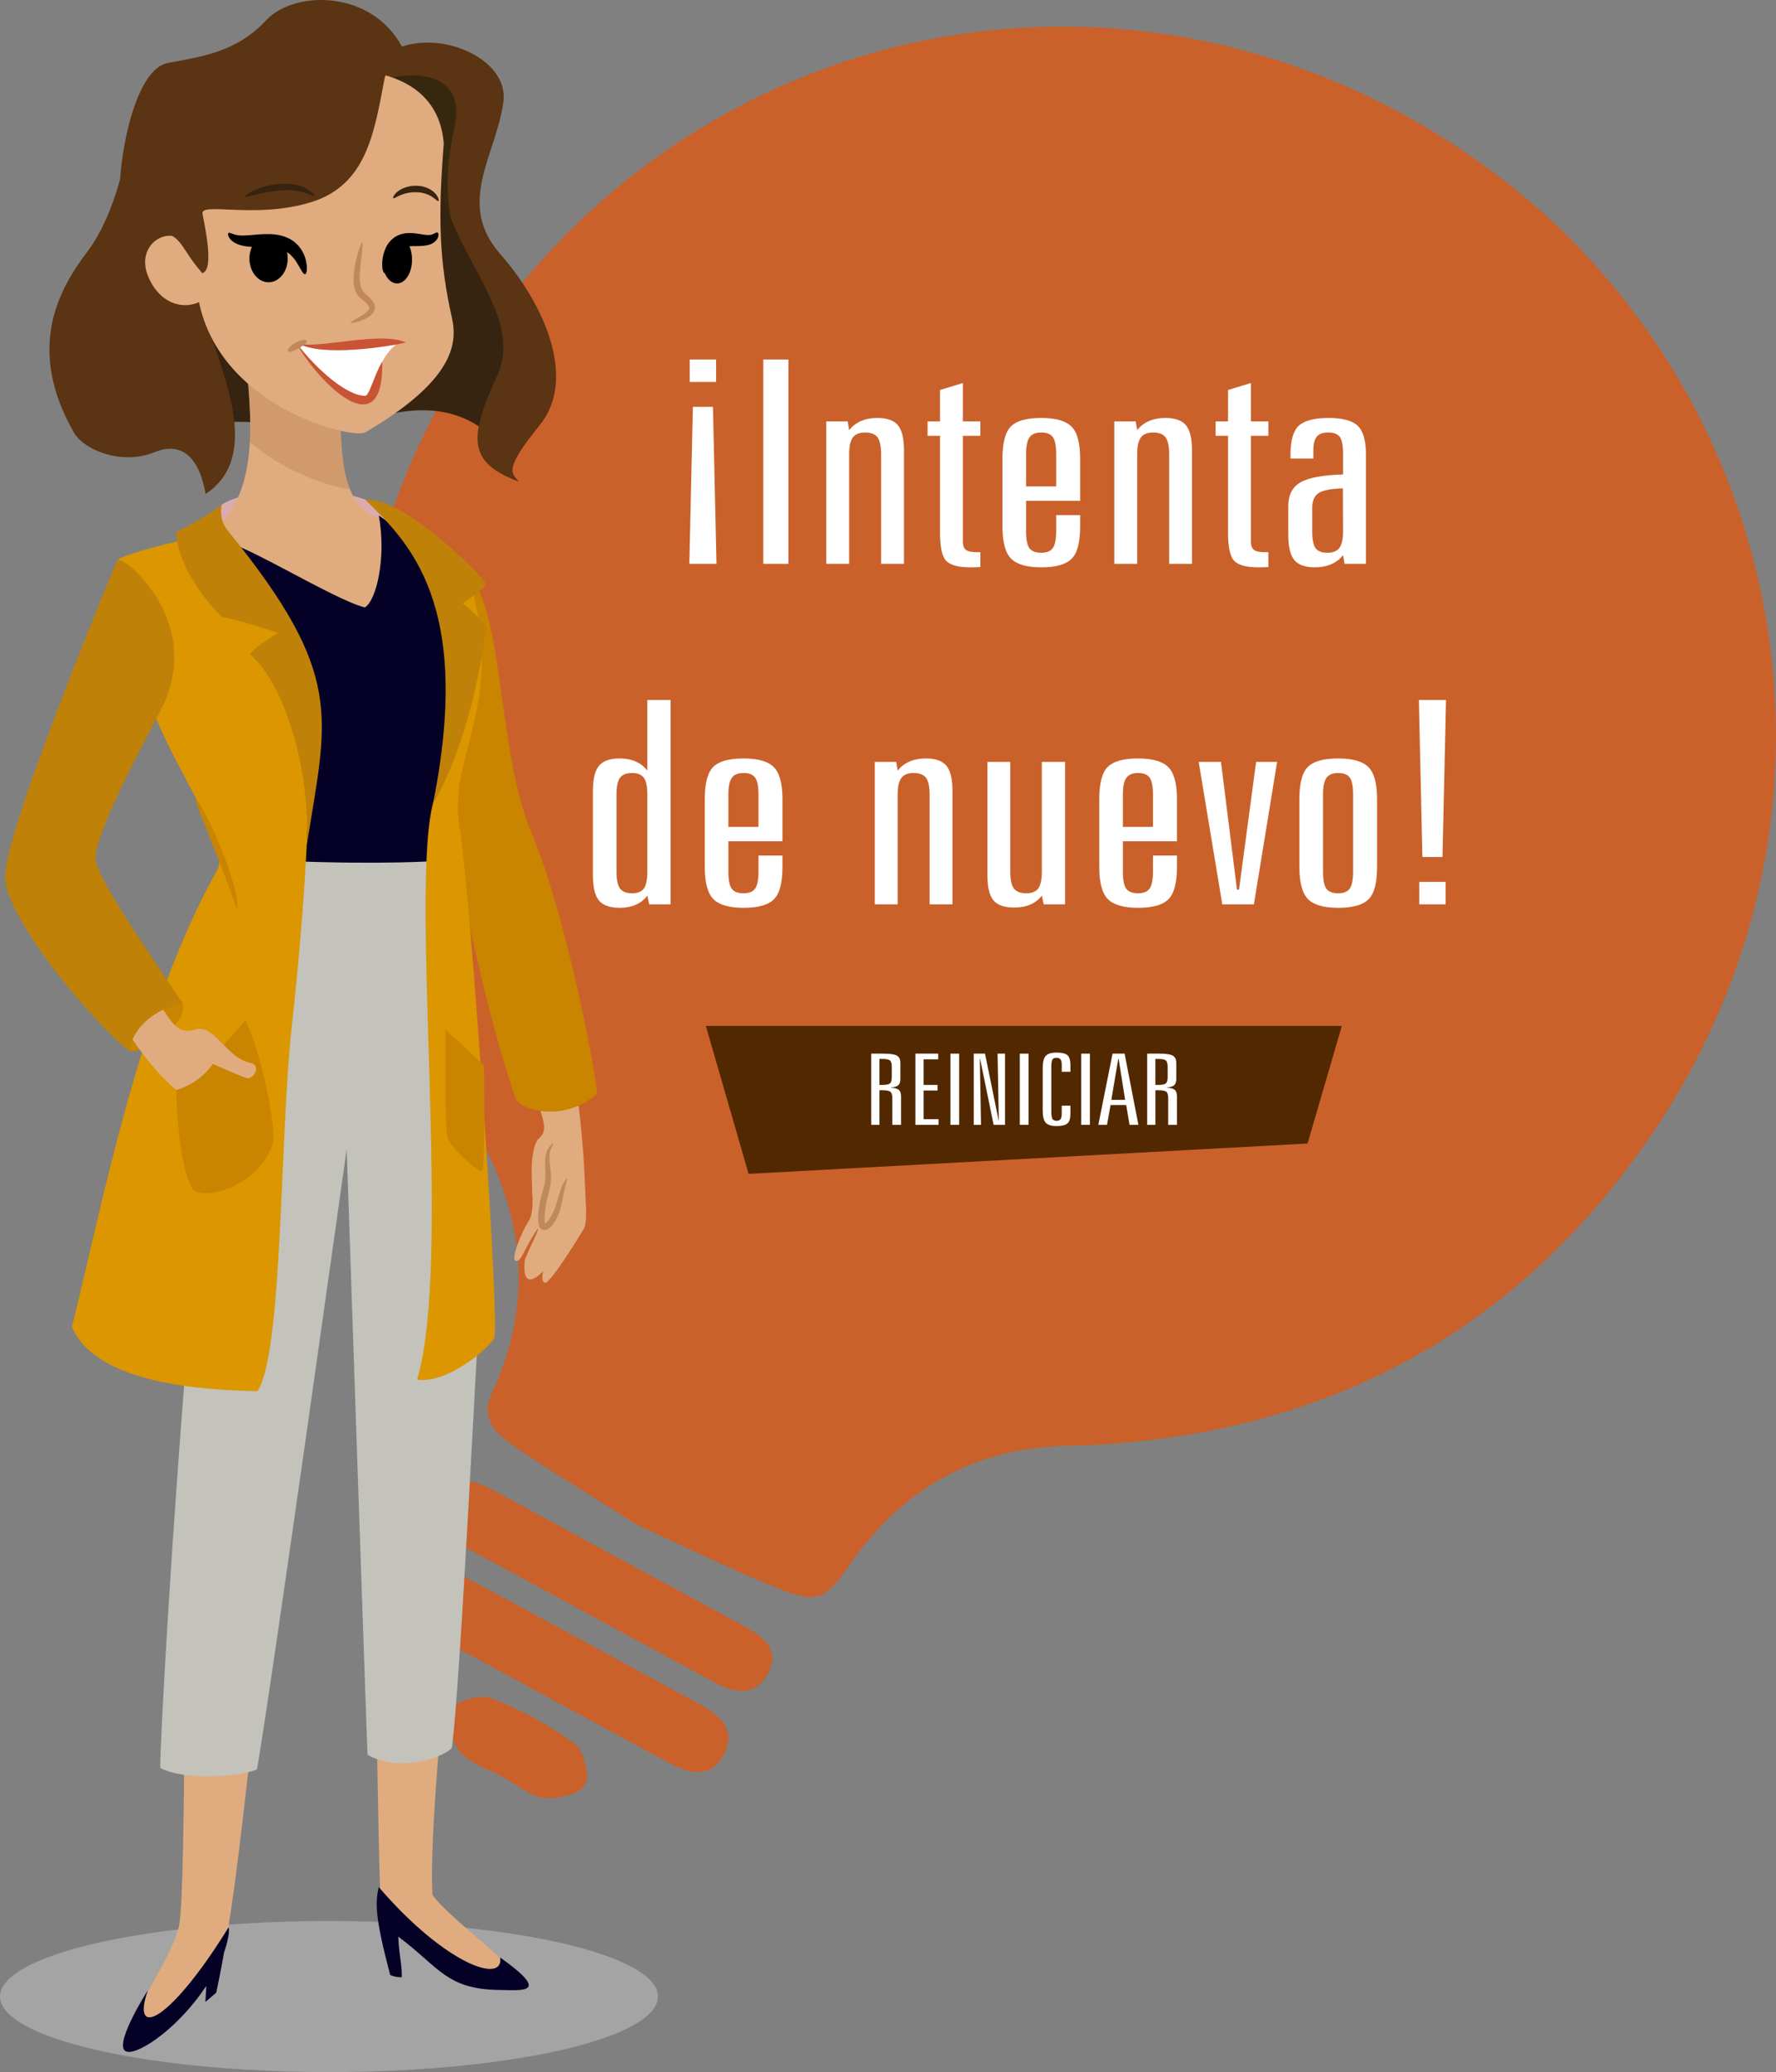<?xml version="1.0" encoding="utf-8"?>
<!-- Generator: Adobe Illustrator 16.0.0, SVG Export Plug-In . SVG Version: 6.00 Build 0)  -->
<!DOCTYPE svg PUBLIC "-//W3C//DTD SVG 1.1//EN" "http://www.w3.org/Graphics/SVG/1.1/DTD/svg11.dtd">
<svg version="1.1" id="Capa_1" xmlns="http://www.w3.org/2000/svg" xmlns:xlink="http://www.w3.org/1999/xlink" x="0px" y="0px"
	 width="348.055px" height="405.992px" viewBox="0 0 348.055 405.992" enable-background="new 0 0 348.055 405.992"
	 xml:space="preserve">
<rect x="0" y="0" width="348.055" height="405.992" fill="#808080" stroke="none"/>
<g>
	<g opacity="0.907">
		<ellipse fill="#A7A7A7" cx="64.476" cy="391.188" rx="64.476" ry="14.805"/>
	</g>
	<g>
		<path fill-rule="evenodd" clip-rule="evenodd" fill="#CA612B" d="M100.478,283.17c-3.294-2.252-6.389-5.246-4.1-10.17
			c9.117-19.629,5.841-37.588-5.525-55.641C63.172,173.367,60.171,114.158,95.217,64.65C142.03-1.479,230.961-14.256,294.983,35.525
			c54.82,42.625,72.434,123.986,27.661,188.271c-27.252,39.131-65.944,58.398-113.655,59.506
			c-18.087,0.42-32.191,8.449-42.431,23.201c-4.689,6.764-6.212,7.854-13.908,4.783c-9.371-3.738-18.43-8.246-27.735-12.475
			C116.778,293.648,108.472,288.643,100.478,283.17z M307.026,200.092c29.858-54.777,9.521-123.879-45.172-153.518
			C207.33,17.043,138.35,37.508,108.853,91.967c-29.683,54.812-9.488,123.182,45.163,152.889
			C208.833,274.645,277.315,254.621,307.026,200.092z"/>
		<path fill-rule="evenodd" clip-rule="evenodd" fill="#CA612B" d="M106.911,332.303c7.994,4.334,15.979,8.668,23.972,12.996
			c4.065,2.195,8.366,3.412,11-1.576c2.446-4.633-0.702-7.609-4.548-9.691c-16.135-8.807-32.298-17.572-48.473-26.297
			c-3.855-2.088-8.052-3.096-10.608,1.484c-2.743,4.93,0.629,7.871,4.684,10.072C90.927,323.635,98.916,327.969,106.911,332.303z"/>
		<path fill-rule="evenodd" clip-rule="evenodd" fill="#CA612B" d="M121.249,305.295c-8.159-4.422-16.32-8.834-24.471-13.285
			c-3.689-2.016-7.525-3.084-9.956,1.365c-2.489,4.568,0.224,7.557,4.217,9.713c16.32,8.838,32.64,17.688,48.94,26.555
			c3.973,2.152,8,2.904,10.474-1.684c2.606-4.832-0.908-7.34-4.724-9.404C137.555,314.158,129.41,309.715,121.249,305.295z"/>
		<path fill-rule="evenodd" clip-rule="evenodd" fill="#CA612B" d="M98.556,348.17c2.665,1.447,5.221,3.771,8.014,4.084
			c2.704,0.297,7.017-0.674,8.09-2.543c1.036-1.814-0.234-6.705-2.088-8.086c-4.988-3.682-10.629-6.746-16.437-8.932
			c-2.197-0.83-6.959,0.639-7.984,2.488c-1.025,1.863,0.371,6.145,2.099,8.17c1.962,2.289,5.476,3.26,8.315,4.793
			C98.564,348.145,98.556,348.16,98.556,348.17z"/>
		<circle fill-rule="evenodd" clip-rule="evenodd" fill="#CA612B" cx="208.782" cy="143.523" r="126.453"/>
	</g>
	<g>
		<path fill="#E0AC7F" d="M104.932,214.4c1.22,4.449,2.704,6.979,0.786,8.549c-1.919,1.568-1.519,8.285-1.346,11.598
			c0.176,3.316,10.33,0.701,10.33,0.701s0-9.336-1.658-21.285C110.862,213.963,104.932,214.4,104.932,214.4z"/>
		<path fill="#E0AC7F" d="M114.315,226.117c-0.059,5.35,1.221,12.732,0.059,14.711c-1.164,1.977-6.628,10.756-7.559,10.525
			c-0.932-0.232-0.35-2.328-0.35-2.328c-1.862,1.979-4.186,3.141-3.604-2.209c1.511-3.721,2.559-5.232,2.559-6.162
			c-2.909,4.303-3.14,6.512-4.304,6.395c-1.164-0.115,1.047-5.582,2.56-7.906c1.511-2.328-0.001-10.352,0.813-12.91
			C105.303,223.676,114.315,226.117,114.315,226.117z"/>
		<g>
			<g>
				<path fill="#C0885C" d="M111.125,230.885c-0.11-0.072-0.882,0.943-1.471,2.896c-0.329,0.951-0.567,2.152-1.057,3.314
					c-0.25,0.586-0.555,1.195-0.951,1.746c-0.189,0.279-0.417,0.539-0.643,0.74c-0.057,0.053-0.112,0.094-0.166,0.125
					c-0.038,0.027-0.025,0.016-0.032,0.018c-0.006,0-0.01-0.002-0.011-0.008c0.028,0.139-0.091-0.355-0.078-0.768
					c-0.002-0.422,0.022-0.867,0.069-1.32c0.094-0.922,0.256-1.83,0.436-2.699c0.092-0.432,0.19-0.857,0.296-1.27
					c0.103-0.418,0.223-0.793,0.323-1.262c0.359-1.814-0.014-3.352-0.105-4.561c-0.137-1.221-0.011-2.156,0.249-2.77
					c0.252-0.613,0.509-0.924,0.425-0.998c-0.041-0.047-0.426,0.141-0.862,0.766c-0.446,0.613-0.746,1.748-0.711,3.045
					c-0.008,1.291,0.226,2.785-0.139,4.256c-0.471,1.529-0.979,3.406-1.176,5.363c-0.052,0.488-0.078,0.977-0.07,1.475
					c0.004,0.25,0.027,0.508,0.067,0.775c0.027,0.221,0.19,0.725,0.48,1.023c0.298,0.221,0.678,0.301,1.04,0.189
					c0.17-0.072,0.369-0.137,0.483-0.234c0.111-0.074,0.21-0.152,0.291-0.23c0.343-0.32,0.6-0.648,0.817-0.988
					c0.443-0.67,0.744-1.357,0.987-2.02c0.476-1.355,0.603-2.539,0.824-3.502C110.796,232.051,111.282,230.973,111.125,230.885z"/>
			</g>
		</g>
		<path fill="#E0AC7F" d="M36.63,274.85c-0.606,19.4-0.017,95.5-1.532,102.471c-1.517,6.975-11.824,20.312-9.702,23.346
			c2.123,3.033,15.765-10.914,18.494-19.102c2.728-8.186,11.519-99.742,11.519-99.742L36.63,274.85z"/>
		<path fill="#040026" d="M44.8,377.625c-11.521,18.645-19.176,22.057-15.84,12.355c0,0-7.504,11.746-3.865,12.051
			c2.534,0.209,9.928-4.768,15.338-12.936l-0.181,3.156l2.122-1.82c0,0,0.961-4.49,1.54-7.906
			C44.622,380.543,45.04,378.4,44.8,377.625z"/>
		<path fill="#E0AC7F" d="M73.165,277.576c0,11.824,0.91,94.818,1.592,96.865c0.682,2.047,12.507,14.857,26.15,13.947
			c3.638-0.91-12.734-12.129-16.145-17.131c-1.138-17.055,7.049-85.041,7.958-96.637C93.63,263.025,73.165,277.576,73.165,277.576z"
			/>
		<path fill="#040026" d="M74.227,369.742c-0.757,3.182-0.644,6.291,2.235,17.203c1.025,0.533,2.275,0.455,2.275,0.455
			c0.059-2.68-0.57-4.434-0.683-7.957c8.185,6.141,9.436,10.346,19.971,10.459c4.419,0.049,10.004,0.758,0-6.365
			C98.785,388.842,87.264,384.9,74.227,369.742z"/>
		<path fill="#362310" d="M96.227,85.416c-5.457-5.004-13.189-6.67-23.799-3.186c-10.61,3.486-17.585,0.758-23.648,0.457
			c-6.062-0.305-15.006,1.059-18.643,1.666c-10.612-6.822-1.213-48.811-0.607-52.297c0.607-3.488,37.593-25.467,43.96-23.648
			c6.368,1.818,12.581,0,14.855,2.729c2.274,2.73-0.605,31.379,5.761,40.02S105.929,75.258,96.227,85.416z"/>
		<path fill="#5A3413" d="M39.116,57.275c0.607,9.094,14.516,30.715,1.175,39.508c-0.91-5.457-3.639-10.764-10.006-8.186
			c-6.367,2.576-13.64-0.305-15.764-3.791c-9.398-16.371-3.183-27.893,2.576-35.471c5.76-7.58,7.731-19.857,7.731-19.857
			l12.127,14.096"/>
		<path fill="#5A3413" d="M71.973,14.621c6.821-11.822,28.043-5.15,26.678,5.307c-1.364,10.461-9.397,19.859-0.604,29.863
			c8.791,10.006,15.007,24.559,7.731,33.5c-7.278,8.945-5.458,9.4-4.094,11.066c-9.854-3.639-10.004-8.338-4.245-20.766
			c5.761-12.432-10.906-25.432-10.761-39.264C86.829,19.777,81.824,15.383,71.973,14.621z"/>
		<path fill="#37270F" d="M89.101,24.779c-1.447,6.609-1.903,12.799-0.659,18.133c-1.083-2.826-1.795-5.688-1.765-8.584
			c0.127-12.209-3.377-17.268-10.327-19.025C83.765,13.652,91.089,15.689,89.101,24.779z"/>
		<path fill="#C3C2BB" d="M31.409,346.398c4.85,2.576,15.612,1.668,18.949,0.305c2.576-14.402,17.583-121.576,17.583-121.576
			s3.942,116.266,4.094,118.693c6.367,3.639,15.006,0.455,16.522-1.365c1.669-12.43,4.851-78.672,5.761-92.164
			c0.909-13.492-2.274-44.568-3.032-55.18c-0.757-10.609-5.457-28.195-5.457-28.195s-16.75,2.883-35.47-0.15
			C40.505,181.166,31.258,337.303,31.409,346.398z"/>
		<path fill="#DBABB0" d="M43.312,98.969c3.979-2.842,19.667-5.23,31.037,0c9.663,7.275,6.14,8.301,5.57,8.414
			c-0.567,0.113-38.314,4.094-38.314,4.094"/>
		<path fill="#E0AC7F" d="M47.973,68.047c1.061,12.125,3.943,30.051-8.187,37.176c4.548,17.734,33.086,21.525,33.086,21.525
			s5.911-20.465,3.334-24.559c-9.702-2.123-9.248-11.898-9.704-25.391C64.229,71.797,47.973,68.047,47.973,68.047z"/>
		<path fill="#C0885C" fill-opacity="0.5" d="M68.593,95.887c-1.866-4.561-1.822-11.186-2.09-19.088
			c-2.273-5.002-18.53-8.752-18.53-8.752c0.482,5.514,1.338,12.229,0.99,18.582C55.773,92.451,64.148,95.221,68.593,95.887z"/>
		<path fill="#040026" d="M42.378,106.08c5.002,7.73,16.617,55.945,13.735,62.615c19.251,0.76,29.308,0,29.308,0
			c5.154-18.797,8.671-54.795-11.186-67.682c1.515,8.186-0.454,16.637-2.73,18.002C64.836,117.35,44.5,104.262,42.378,106.08z"/>
		<path fill="#E0AC7F" d="M86.968,28.141c-1.136,14.324-0.91,22.963,1.592,34.105c1.138,5.004,0.454,12.277-17.055,22.512
			c-2.613,1.25-29.217-5.002-32.741-26.832c-3.634-22.496,3.637-40.473,17.28-43.203C69.687,11.994,85.832,13.588,86.968,28.141z"/>
		<path fill="#E0AC7F" d="M37.855,48.982c-3.867-5.949-11.368-1.516-8.945,4.85c2.511,6.592,8.715,7.391,12.013,3.98
			C40.317,52.961,37.855,48.982,37.855,48.982z"/>
		<g>
			<g>
				<g>
					<path d="M59.796,53.719c-0.38,0.079-0.827-0.952-1.643-2.298c-0.422-0.657-0.959-1.365-1.689-1.867
						c-0.712-0.525-1.647-0.835-2.792-0.983c-2.299-0.273-4.812,0.036-6.742-0.596c-0.965-0.295-1.7-0.881-1.997-1.385
						c-0.314-0.501-0.281-0.857-0.146-0.943c0.166-0.111,0.433,0.038,0.837,0.185c0.402,0.154,0.922,0.294,1.662,0.313
						c0.741,0.021,1.686-0.062,2.812-0.164c1.125-0.093,2.435-0.202,3.906-0.025c1.459,0.173,2.983,0.75,4.007,1.727
						c1.05,0.948,1.572,2.079,1.847,2.987C60.361,52.523,60.121,53.659,59.796,53.719z"/>
				</g>
			</g>
		</g>
		<path d="M50.252,47.076c-0.831,0.855-1.371,2.131-1.371,3.574c0,2.574,1.681,4.66,3.752,4.66s3.751-2.086,3.751-4.66
			c0-1.389-0.498-2.621-1.274-3.475C53.493,47.105,51.873,47.078,50.252,47.076z"/>
		<g>
			<g>
				<path fill="#C0885C" d="M68.701,63.232c0.053,0.143,1.142,0.02,2.809-0.721c0.412-0.209,0.865-0.445,1.307-0.871
					c0.218-0.209,0.443-0.484,0.57-0.857c0.154-0.375,0.101-0.838-0.03-1.211c-0.31-0.725-0.824-1.178-1.312-1.611
					c-0.555-0.459-0.873-0.705-1.113-1.227c-0.468-0.992-0.446-2.258-0.394-3.355c0.062-1.113,0.198-2.133,0.299-2.992
					c0.214-1.719,0.315-2.803,0.139-2.842c-0.167-0.037-0.578,0.973-1.024,2.676c-0.216,0.855-0.448,1.879-0.582,3.062
					c-0.105,1.17-0.239,2.553,0.417,4.008c0.171,0.357,0.405,0.686,0.678,0.969c0.303,0.291,0.552,0.471,0.778,0.656
					c0.459,0.371,0.866,0.764,1.028,1.1c0.332,0.539-0.526,1.289-1.202,1.711C69.643,62.602,68.63,63.049,68.701,63.232z"/>
			</g>
		</g>
		<path d="M75.447,53.631c0.536,1.152,1.392,1.908,2.364,1.908c1.624,0,2.942-2.088,2.942-4.662c0-1.559-0.487-2.928-1.231-3.777
			C77.063,48.512,75.996,50.955,75.447,53.631z"/>
		<g>
			<path fill="#362310" d="M77.077,38.826c-0.131-0.084,0.094-0.719,0.912-1.342c0.796-0.623,2.163-1.139,3.711-1.09
				c1.555,0.027,2.921,0.736,3.601,1.508c0.688,0.779,0.777,1.432,0.644,1.492c-0.176,0.096-0.544-0.35-1.237-0.814
				c-0.692-0.459-1.766-0.885-3.05-0.914c-1.276-0.041-2.439,0.254-3.208,0.594C77.666,38.586,77.23,38.943,77.077,38.826z"/>
		</g>
		<path fill="#C85435" d="M58.471,67.932c4.319,7.277,16.678,19.635,16.449,3.107C73.933,70.586,58.471,67.932,58.471,67.932z"/>
		<path fill="#FFFFFF" d="M58.244,67.4c5.835,1.668,14.324,0.15,19.326,0.15c-3.789,2.957-4.85,9.854-5.987,10.006
			C67.945,77.557,62.109,72.404,58.244,67.4z"/>
		<path fill="#C85435" d="M58.622,67.324c4.017,1.062,15.841-2.502,20.918-0.227C75.979,68.008,62.866,69.9,58.622,67.324z"/>
		<g>
			<g>
				<path fill="#C0885C" d="M60.138,66.795c-0.099-0.324-1.166-0.275-2.231,0.34c-0.552,0.266-0.96,0.68-1.227,0.988
					c-0.265,0.318-0.364,0.58-0.255,0.719c0.24,0.289,1.118-0.057,2.095-0.59C59.491,67.688,60.251,67.143,60.138,66.795z"/>
			</g>
		</g>
		<g>
			<g>
				<g>
					<path d="M75.428,53.549c-0.344-0.045-0.61-0.932-0.499-2.408c0.054-0.736,0.233-1.63,0.69-2.612
						c0.426-0.961,1.391-2.104,2.766-2.573c1.362-0.456,2.54-0.283,3.44-0.169c0.916,0.14,1.604,0.267,2.09,0.267
						c0.906,0.073,1.493-0.645,1.845-0.48c0.154,0.07,0.251,0.347,0.113,0.813c-0.111,0.454-0.637,1.155-1.515,1.479
						c-1.718,0.641-3.798,0.095-5.103,0.579c-1.22,0.376-1.989,1.979-2.52,3.154C76.203,52.786,75.804,53.6,75.428,53.549z"/>
				</g>
			</g>
		</g>
		<path fill="#DB9600" d="M50.473,272.574c-9.321-0.227-31.493-1.021-36.381-12.619c6.026-23.99,12.961-61.85,28.65-89.816
			c1.933-5.797-9.21-20.236-13.301-32.516c-3.979-13.529-6.748-27.398-6.444-27.854c1.668-1.59,16.904-4.889,16.904-4.889
			s17.849,11.369,19.896,27.74c2.046,16.371-0.229,46.953-2.615,68.443C54.794,222.551,55.475,264.844,50.473,272.574z"/>
		<path fill="#BF8107" d="M43.462,98.855c-4.397,3.486-9.001,5.15-8.962,5.627c0.645,7.922,8.052,15.596,8.962,16.354
			c5.457,1.213,11.065,3.184,11.065,3.184c-6.668,4.016-5.306,4.395-5.306,4.395c6.368,5.457,11.673,22.133,10.915,37.139
			c3.941-25.162,7.655-33.121-15.461-61.543C42.695,101.574,43.462,98.855,43.462,98.855z"/>
		<path fill="#C98400" d="M90.758,111.436c8.261,6.406,6.368,34.867,13.34,51.541s12.885,48.055,12.885,51.389
			c-6.065,5.152-13.645,3.639-15.766,1.213c-6.367-17.586-12.582-49.873-14.401-60.484
			C89.472,139.555,90.758,111.436,90.758,111.436z"/>
		<path fill="#DB9600" d="M85.036,156.723c-4.979,16.621,3.751,90.385-3.297,113.578c5.684,0.91,13.984-5.912,15.12-8.186
			c1.137-2.275-4.548-86.406-6.822-100.275c-2.273-13.869,8.754-22.852,2.389-46.955c-5.003-4.092-4.662-1.25-4.662-1.25
			S91.402,135.463,85.036,156.723z"/>
		<path fill="#BF8107" d="M71.62,97.945c8.489,8.338,21.107,20.312,13.225,59.574c8.338-14.4,10.459-34.865,10.459-34.865
			s-4.09-4.396-4.698-4.396c3.032-2.273,4.85-3.184,4.395-4.244C94.548,112.953,79.067,97.15,71.62,97.945z"/>
		<path fill="#C98400" d="M41.492,207.088c2.842-2.615,6.594-7.162,6.594-7.162c3.412,7.162,5.911,20.691,5.457,23.988
			c-2.272,7.504-12.391,11.711-15.802,9.096c-3.071-5.57-3.184-19.441-3.184-19.441S39.219,209.363,41.492,207.088z"/>
		<path fill="#C98400" d="M25.272,205.877c3.261,0.832,11.897-5.686,10.458-9.4C32.852,194.734,23.527,197.309,25.272,205.877z"/>
		<path fill="#E0AC7F" d="M29.669,194.734c3.865,4.662,4.435,8.262,8.641,6.973c3.806-1.166,6.024,5.838,11.14,6.633
			c1.706,0.795,0.075,3.145-0.985,2.918c-1.062-0.227-6.745-2.805-6.745-2.805c-2.844,4.092-7.163,5.115-7.163,5.115
			c-5.685-4.66-10.574-12.961-10.574-12.961L29.669,194.734z"/>
		<path fill="#BF8107" d="M22.997,109.77c-0.605,1.365-22.585,53.963-21.979,62.455c0.606,8.488,17.734,28.648,24.254,33.652
			c1.517-7.656,10.458-9.4,10.458-9.4c-5.457-8.338-16.22-23.346-16.979-28.043c-0.757-4.699,12.324-28.318,13.189-30.166
			C39.976,121.139,23.604,108.404,22.997,109.77z"/>
		<path fill="#C98400" d="M87.271,201.631c0.154,4.549-0.302,19.707,0.608,21.678s5.759,6.365,6.516,6.064
			c0.759-0.305,0.455-20.617,0.455-20.617L87.271,201.631z"/>
		<g>
			<path fill="#C98400" d="M46.496,177.984c0.087-0.016,0.099-0.342,0.046-0.926c-0.027-0.293-0.07-0.648-0.128-1.064
				c-0.07-0.408-0.182-0.863-0.298-1.373c-0.455-2.037-1.354-4.762-2.5-7.709c-2.29-5.898-4.89-10.352-5.192-10.189
				c-0.318,0.168,1.738,4.812,4.006,10.654c1.135,2.918,2.156,5.564,2.823,7.496c0.174,0.482,0.332,0.916,0.472,1.301
				c0.12,0.385,0.232,0.717,0.332,0.986C46.256,177.701,46.409,177.998,46.496,177.984z"/>
		</g>
		<path fill="#5A3413" d="M75.308,15.686c-1.971,10.307-3.487,20.613-14.401,23.949c-10.915,3.336-21.677-0.152-21.221,2.273
			c0.454,2.426,2.369,11.008-0.058,11.615c-3.183-3.789-3.225-4.768-4.793-6.461c-2.596-2.805-11.52-2.424-11.37-10.156
			c0.151-7.73,3.185-23.346,9.399-24.557c6.214-1.213,13.34-1.971,19.251-8.338c5.912-6.365,22.739-6.064,27.742,7.578
			C77.733,10.377,75.459,14.168,75.308,15.686z"/>
		<g>
			<path fill="#362310" d="M61.579,38.373c-0.128,0.156-0.804-0.271-1.964-0.635c-1.161-0.365-2.841-0.59-4.726-0.432
				c-3.784,0.299-6.725,1.553-6.879,1.217c-0.18-0.277,2.667-2.154,6.786-2.488c2.041-0.174,3.953,0.229,5.162,0.871
				C61.177,37.551,61.68,38.268,61.579,38.373z"/>
		</g>
	</g>
	<g>
		<g>
			<g>
				<path fill="#FFFFFF" d="M135.788,79.72h3.933l0.692,30.756h-5.317L135.788,79.72z M135.168,70.435h5.171v4.398h-5.171V70.435z"
					/>
				<path fill="#FFFFFF" d="M149.59,70.435h4.917v40.041h-4.917V70.435z"/>
				<path fill="#FFFFFF" d="M177.158,88.298v22.178h-4.479V89.003c0-1.592-0.237-2.701-0.71-3.326
					c-0.473-0.623-1.281-0.936-2.421-0.936c-1.117,0-1.918,0.32-2.404,0.963c-0.486,0.643-0.729,1.742-0.729,3.299v21.473h-4.479
					V82.569h4.188l0.291,1.711c0.607-0.779,1.378-1.371,2.312-1.779c0.935-0.406,2.009-0.611,3.223-0.611
					c1.894,0,3.235,0.477,4.024,1.426C176.763,84.267,177.158,85.927,177.158,88.298z"/>
				<path fill="#FFFFFF" d="M188.702,75.05v7.52h3.423v2.822h-3.423v20.74c0,0.779,0.2,1.316,0.601,1.615
					c0.4,0.299,1.123,0.449,2.167,0.449h0.656v2.904c-0.268,0.018-0.541,0.031-0.819,0.041c-0.28,0.008-0.674,0.014-1.184,0.014
					c-2.283,0-3.836-0.412-4.662-1.236c-0.826-0.822-1.238-2.654-1.238-5.496V85.392h-2.44v-2.822h2.44v-6.162L188.702,75.05z"/>
				<path fill="#FFFFFF" d="M211.682,89.845v8.279h-10.598v5.891c0,1.666,0.219,2.797,0.656,3.395
					c0.437,0.596,1.214,0.895,2.331,0.895c1.068,0,1.821-0.307,2.258-0.922s0.656-1.738,0.656-3.367v-3.094h4.698v2.279
					c0,3.078-0.559,5.172-1.675,6.285s-3.095,1.67-5.936,1.67c-2.816,0-4.789-0.566-5.917-1.697
					c-1.129-1.131-1.694-3.234-1.694-6.312V89.845c0-3.096,0.552-5.193,1.657-6.299c1.104-1.104,3.089-1.656,5.954-1.656
					c2.816,0,4.789,0.566,5.918,1.697S211.682,86.804,211.682,89.845z M206.984,89.003c0-1.646-0.219-2.77-0.656-3.365
					c-0.437-0.598-1.189-0.896-2.258-0.896c-1.092,0-1.863,0.316-2.312,0.949c-0.449,0.635-0.674,1.738-0.674,3.312v6.299h5.9
					V89.003z"/>
				<path fill="#FFFFFF" d="M233.604,88.298v22.178h-4.479V89.003c0-1.592-0.237-2.701-0.711-3.326
					c-0.473-0.623-1.281-0.936-2.421-0.936c-1.117,0-1.918,0.32-2.404,0.963c-0.486,0.643-0.729,1.742-0.729,3.299v21.473h-4.479
					V82.569h4.188l0.291,1.711c0.607-0.779,1.378-1.371,2.312-1.779c0.935-0.406,2.009-0.611,3.224-0.611
					c1.893,0,3.234,0.477,4.023,1.426C233.21,84.267,233.604,85.927,233.604,88.298z"/>
				<path fill="#FFFFFF" d="M245.149,75.05v7.52h3.423v2.822h-3.423v20.74c0,0.779,0.199,1.316,0.601,1.615
					c0.4,0.299,1.122,0.449,2.167,0.449h0.655v2.904c-0.268,0.018-0.54,0.031-0.819,0.041c-0.279,0.008-0.674,0.014-1.184,0.014
					c-2.283,0-3.836-0.412-4.662-1.236c-0.825-0.822-1.238-2.654-1.238-5.496V85.392h-2.439v-2.822h2.439v-6.162L245.149,75.05z"/>
				<path fill="#FFFFFF" d="M267.691,89.085v21.391h-4.188l-0.291-1.709c-0.607,0.777-1.378,1.371-2.312,1.777
					s-2.01,0.611-3.223,0.611c-1.895,0-3.235-0.477-4.024-1.426s-1.184-2.609-1.184-4.98v-5.566c0-2.189,0.795-3.746,2.386-4.668
					c1.59-0.924,4.375-1.439,8.357-1.549v-3.963c0-1.684-0.213-2.814-0.637-3.393c-0.426-0.58-1.184-0.869-2.276-0.869
					c-1.044,0-1.791,0.268-2.239,0.801c-0.45,0.533-0.674,1.453-0.674,2.756v1.547h-4.48v-0.76c0-2.787,0.547-4.684,1.64-5.688
					s3.034-1.508,5.827-1.508c2.719,0,4.618,0.508,5.699,1.521C267.151,84.425,267.691,86.315,267.691,89.085z M263.176,95.681
					c-2.331,0.072-3.915,0.381-4.753,0.924s-1.256,1.52-1.256,2.932v4.479c0,1.666,0.219,2.797,0.655,3.395
					c0.437,0.596,1.214,0.895,2.331,0.895c1.092,0,1.875-0.32,2.349-0.963s0.71-1.752,0.71-3.326L263.176,95.681z"/>
				<path fill="#FFFFFF" d="M126.865,137.151h4.552v40.041h-4.188l-0.364-1.711c-0.607,0.797-1.366,1.395-2.276,1.791
					c-0.911,0.398-1.973,0.598-3.187,0.598c-1.87,0-3.205-0.475-4.006-1.424c-0.801-0.951-1.202-2.611-1.202-4.982v-16.451
					c0-2.371,0.401-4.031,1.202-4.98c0.801-0.951,2.136-1.426,4.006-1.426c1.213,0,2.282,0.203,3.205,0.611
					c0.922,0.406,1.675,1,2.258,1.777V137.151z M126.865,155.72c0-1.576-0.225-2.68-0.674-3.312s-1.22-0.951-2.312-0.951
					c-1.117,0-1.906,0.309-2.367,0.924c-0.462,0.615-0.692,1.729-0.692,3.34v15.012c0,1.629,0.23,2.75,0.692,3.365
					c0.46,0.615,1.25,0.924,2.367,0.924c1.093,0,1.863-0.316,2.312-0.951c0.449-0.633,0.674-1.746,0.674-3.338V155.72z"/>
				<path fill="#FFFFFF" d="M153.341,156.56v8.281h-10.598v5.891c0,1.664,0.219,2.795,0.656,3.393s1.214,0.896,2.331,0.896
					c1.068,0,1.821-0.309,2.258-0.924s0.656-1.736,0.656-3.365v-3.096h4.698v2.281c0,3.076-0.559,5.172-1.675,6.283
					c-1.117,1.113-3.095,1.67-5.936,1.67c-2.816,0-4.789-0.564-5.917-1.695c-1.129-1.131-1.694-3.236-1.694-6.312V156.56
					c0-3.094,0.552-5.193,1.657-6.297c1.104-1.104,3.089-1.656,5.954-1.656c2.816,0,4.789,0.566,5.918,1.697
					S153.341,153.521,153.341,156.56z M148.643,155.72c0-1.648-0.219-2.77-0.656-3.367s-1.189-0.896-2.258-0.896
					c-1.092,0-1.863,0.318-2.312,0.951s-0.674,1.736-0.674,3.312v6.297h5.9V155.72z"/>
				<path fill="#FFFFFF" d="M186.662,155.013v22.18h-4.479V155.72c0-1.594-0.237-2.701-0.71-3.326
					c-0.473-0.625-1.281-0.938-2.421-0.938c-1.117,0-1.918,0.322-2.404,0.965c-0.486,0.643-0.729,1.742-0.729,3.299v21.473h-4.479
					v-27.908h4.188l0.291,1.711c0.607-0.777,1.378-1.371,2.312-1.777c0.935-0.408,2.009-0.611,3.223-0.611
					c1.894,0,3.235,0.475,4.024,1.426C186.268,150.981,186.662,152.642,186.662,155.013z"/>
				<path fill="#FFFFFF" d="M193.509,149.284h4.479v21.393c0,1.646,0.237,2.783,0.71,3.406c0.473,0.625,1.28,0.938,2.422,0.938
					c1.116,0,1.905-0.322,2.367-0.965c0.461-0.641,0.692-1.768,0.692-3.379v-21.393h4.552v27.908h-4.188l-0.364-1.711
					c-0.607,0.779-1.36,1.361-2.258,1.752c-0.898,0.389-1.955,0.582-3.168,0.582c-1.918,0-3.272-0.471-4.061-1.41
					c-0.79-0.941-1.184-2.588-1.184-4.941V149.284z"/>
				<path fill="#FFFFFF" d="M230.654,156.56v8.281h-10.598v5.891c0,1.664,0.219,2.795,0.656,3.393s1.214,0.896,2.331,0.896
					c1.068,0,1.821-0.309,2.258-0.924s0.656-1.736,0.656-3.365v-3.096h4.698v2.281c0,3.076-0.559,5.172-1.675,6.283
					c-1.117,1.113-3.096,1.67-5.937,1.67c-2.816,0-4.789-0.564-5.917-1.695c-1.129-1.131-1.694-3.236-1.694-6.312V156.56
					c0-3.094,0.552-5.193,1.657-6.297c1.104-1.104,3.089-1.656,5.954-1.656c2.816,0,4.789,0.566,5.918,1.697
					S230.654,153.521,230.654,156.56z M225.957,155.72c0-1.648-0.219-2.77-0.656-3.367s-1.189-0.896-2.258-0.896
					c-1.092,0-1.863,0.318-2.312,0.951s-0.674,1.736-0.674,3.312v6.297h5.9V155.72z"/>
				<path fill="#FFFFFF" d="M234.915,149.284h4.37l3.132,25.029h0.4l3.351-25.029h4.115l-4.552,27.908h-6.191L234.915,149.284z"/>
				<path fill="#FFFFFF" d="M269.876,156.56v13.357c0,3.076-0.559,5.172-1.676,6.283c-1.117,1.113-3.096,1.67-5.936,1.67
					c-2.816,0-4.789-0.564-5.918-1.695s-1.693-3.236-1.693-6.312V156.56c0-3.094,0.552-5.193,1.656-6.297
					c1.105-1.104,3.09-1.656,5.955-1.656c2.816,0,4.789,0.566,5.918,1.697S269.876,153.521,269.876,156.56z M265.178,155.72
					c0-1.648-0.219-2.77-0.655-3.367c-0.438-0.598-1.189-0.896-2.258-0.896c-1.093,0-1.863,0.318-2.312,0.951
					s-0.674,1.736-0.674,3.312v15.012c0,1.664,0.219,2.795,0.655,3.393s1.214,0.896,2.331,0.896c1.068,0,1.82-0.309,2.258-0.924
					c0.437-0.615,0.655-1.736,0.655-3.365V155.72z"/>
				<path fill="#FFFFFF" d="M278.069,137.151h5.316l-0.691,30.756h-3.934L278.069,137.151z M278.142,172.794h5.172v4.398h-5.172
					V172.794z"/>
			</g>
		</g>
	</g>
	<polygon fill="#522800" points="138.33,201.021 146.708,229.998 256.249,224.053 262.965,201.021 	"/>
	<g>
		<g>
			<path fill="#FFFFFF" d="M170.744,206.442h2.461c1.269,0,2.127,0.133,2.576,0.398c0.448,0.264,0.672,0.74,0.672,1.428v3.16
				c0,0.58-0.148,0.988-0.444,1.229c-0.296,0.24-0.821,0.385-1.574,0.436c0.804,0.037,1.362,0.176,1.675,0.416
				s0.47,0.656,0.47,1.248v5.639h-1.713v-5.213c0-0.656-0.125-1.08-0.375-1.277c-0.25-0.195-0.764-0.293-1.542-0.293h-0.596v6.783
				h-1.611V206.442z M172.355,207.474v5.1h0.571c0.736,0,1.226-0.098,1.472-0.289c0.245-0.193,0.368-0.619,0.368-1.281v-1.939
				c0-0.668-0.123-1.102-0.368-1.297c-0.246-0.195-0.736-0.293-1.472-0.293H172.355z"/>
			<path fill="#FFFFFF" d="M179.398,206.442h4.466v1.107h-2.855v5.023h2.728v1.096h-2.728v5.619h2.931v1.107h-4.542V206.442z"/>
			<path fill="#FFFFFF" d="M186.263,206.442h1.713v13.953h-1.713V206.442z"/>
			<path fill="#FFFFFF" d="M190.832,206.442h2.208l2.678,13.121h0.025l-0.241-13.121h1.459v13.953h-2.233l-2.652-12.941h-0.051
				l0.229,12.941h-1.421V206.442z"/>
			<path fill="#FFFFFF" d="M199.854,206.442h1.713v13.953h-1.713V206.442z"/>
			<path fill="#FFFFFF" d="M209.776,208.657v1.332h-1.7v-1.295c0-0.543-0.078-0.918-0.235-1.125
				c-0.156-0.209-0.434-0.312-0.831-0.312c-0.364,0-0.618,0.117-0.761,0.354c-0.144,0.236-0.216,0.734-0.216,1.49v8.637
				c0,0.775,0.076,1.279,0.229,1.514c0.152,0.232,0.431,0.35,0.837,0.35c0.347,0,0.596-0.111,0.749-0.332s0.229-0.596,0.229-1.125
				v-1.504h1.7v1.551c0,0.953-0.199,1.598-0.596,1.936c-0.398,0.336-1.108,0.506-2.132,0.506c-1.007,0-1.709-0.219-2.106-0.652
				c-0.397-0.436-0.596-1.246-0.596-2.432v-8.258c0-1.18,0.199-1.982,0.596-2.412s1.1-0.643,2.106-0.643
				c1.032,0,1.745,0.166,2.138,0.5C209.58,207.071,209.776,207.71,209.776,208.657z"/>
			<path fill="#FFFFFF" d="M211.883,206.442h1.713v13.953h-1.713V206.442z"/>
			<path fill="#FFFFFF" d="M218.037,206.442h2.36l2.703,13.953h-1.738l-0.647-3.879h-3.071l-0.698,3.879h-1.7L218.037,206.442z
				 M219.154,207.474l-1.358,8.021h2.703l-1.269-8.021H219.154z"/>
			<path fill="#FFFFFF" d="M224.813,206.442h2.461c1.269,0,2.127,0.133,2.576,0.398c0.449,0.264,0.673,0.74,0.673,1.428v3.16
				c0,0.58-0.147,0.988-0.444,1.229c-0.296,0.24-0.82,0.385-1.573,0.436c0.804,0.037,1.362,0.176,1.675,0.416s0.47,0.656,0.47,1.248
				v5.639h-1.713v-5.213c0-0.656-0.125-1.08-0.374-1.277c-0.25-0.195-0.764-0.293-1.542-0.293h-0.596v6.783h-1.611V206.442z
				 M226.425,207.474v5.1h0.571c0.735,0,1.226-0.098,1.472-0.289c0.245-0.193,0.368-0.619,0.368-1.281v-1.939
				c0-0.668-0.123-1.102-0.368-1.297c-0.246-0.195-0.736-0.293-1.472-0.293H226.425z"/>
		</g>
	</g>
</g>
</svg>
